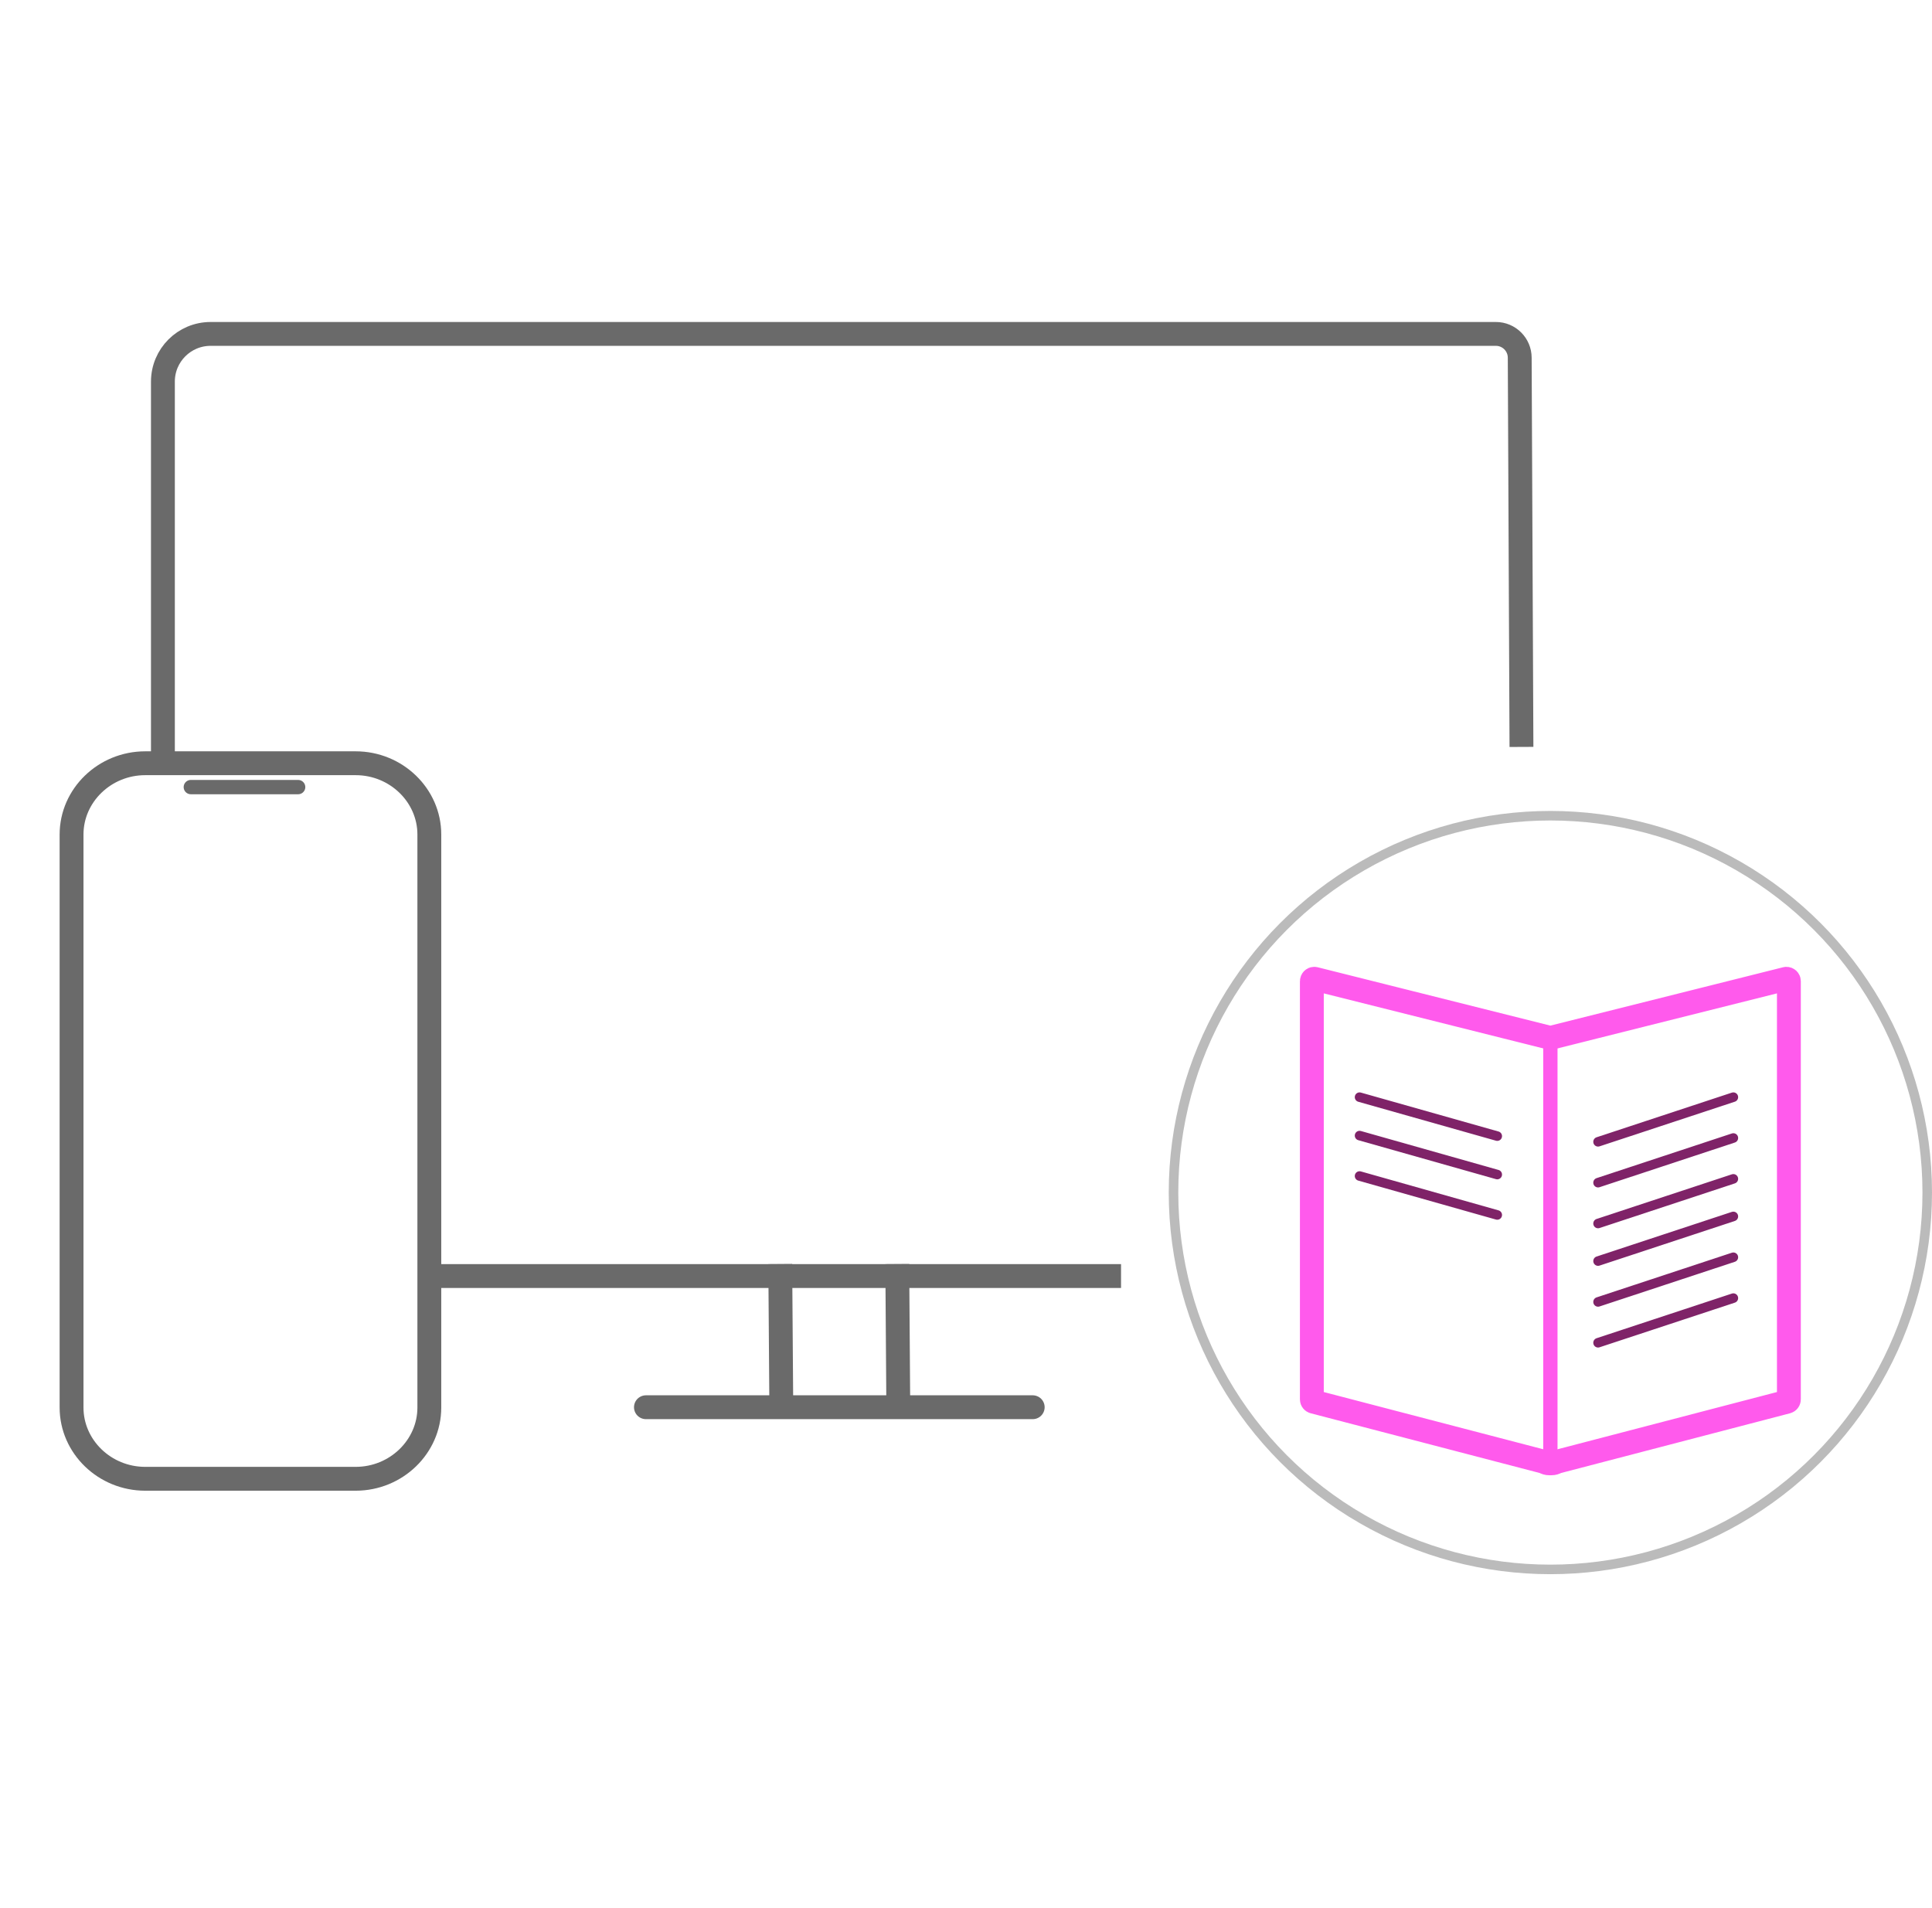 <?xml version="1.0" encoding="UTF-8"?>
<svg width="81px" height="80px" viewBox="0 0 81 80" version="1.1" xmlns="http://www.w3.org/2000/svg" xmlns:xlink="http://www.w3.org/1999/xlink">
    <title>Graphic</title>
    <defs>
        <rect id="path-1" x="-7.27595761e-12" y="0" width="380" height="380" rx="8"></rect>
        <filter x="-8.4%" y="-5.8%" width="116.8%" height="116.8%" filterUnits="objectBoundingBox" id="filter-3">
            <feMorphology radius="2.5" operator="erode" in="SourceAlpha" result="shadowSpreadOuter1"></feMorphology>
            <feOffset dx="0" dy="5" in="shadowSpreadOuter1" result="shadowOffsetOuter1"></feOffset>
            <feGaussianBlur stdDeviation="6" in="shadowOffsetOuter1" result="shadowBlurOuter1"></feGaussianBlur>
            <feColorMatrix values="0 0 0 0 0   0 0 0 0 0   0 0 0 0 0  0 0 0 0.073 0" type="matrix" in="shadowBlurOuter1" result="shadowMatrixOuter1"></feColorMatrix>
            <feMorphology radius="1" operator="erode" in="SourceAlpha" result="shadowSpreadOuter2"></feMorphology>
            <feOffset dx="0" dy="10" in="shadowSpreadOuter2" result="shadowOffsetOuter2"></feOffset>
            <feGaussianBlur stdDeviation="10" in="shadowOffsetOuter2" result="shadowBlurOuter2"></feGaussianBlur>
            <feColorMatrix values="0 0 0 0 0.196   0 0 0 0 0.196   0 0 0 0 0.365  0 0 0 0.153 0" type="matrix" in="shadowBlurOuter2" result="shadowMatrixOuter2"></feColorMatrix>
            <feMerge>
                <feMergeNode in="shadowMatrixOuter1"></feMergeNode>
                <feMergeNode in="shadowMatrixOuter2"></feMergeNode>
            </feMerge>
        </filter>
    </defs>
    <g id="Design" stroke="none" stroke-width="1" fill="none" fill-rule="evenodd">
        <g id="Design---Homepage--Short-version-" transform="translate(-576, -516)">
            <rect fill="#FFFFFF" x="0" y="0" width="1440" height="2929"></rect>
            <g id="Boxes" transform="translate(143, 484)">
                <g id="Box-02---PRODUCT-Guide" transform="translate(401, 0)">
                    <mask id="mask-2" fill="white">
                        <use xlink:href="#path-1"></use>
                    </mask>
                    <g id="Mask-Copy-2">
                        <use fill="black" fill-opacity="1" filter="url(#filter-3)" xlink:href="#path-1"></use>
                        <use fill="#FFFFFF" fill-rule="evenodd" xlink:href="#path-1"></use>
                    </g>
                    <g id="Graphic" mask="url(#mask-2)">
                        <g transform="translate(32, 32)">
                            <g id="Group-13" stroke-width="1" fill-rule="evenodd" transform="translate(3, 14)">
                                <path d="M24.081,45 L40.297,45" id="Combined-Shape" stroke="#6A6A6A" stroke-linecap="round"></path>
                                <line x1="34.622" y1="39.498" x2="34.655" y2="44.133" id="Line-3-Copy" stroke="#6A6A6A" stroke-linecap="square"></line>
                                <line x1="29.716" y1="39.498" x2="29.75" y2="44.133" id="Line-3-Copy-2" stroke="#6A6A6A" stroke-linecap="square"></line>
                                <path d="M11.912,48 L3.088,48 C1.39,48 0,46.655 0,45.012 L0,20.988 C0,19.345 1.39,18 3.088,18 L11.912,18 C13.61,18 15,19.345 15,20.988 L15,45.012 C15,46.655 13.61,48 11.912,48 Z" id="Stroke-1" stroke="#6A6A6A"></path>
                                <g id="Group-12" transform="translate(46, 20)">
                                    <path d="M25.9,7.036 C25.955,7.036 26,7.081 26,7.136 L26,7.136 L26,24.672 C26,24.718 25.969,24.757 25.925,24.769 L25.925,24.769 L16.267,27.288 C16.202,27.329 16.124,27.353 16.041,27.353 L16,27.35 L15.959,27.353 C15.876,27.353 15.798,27.329 15.733,27.288 L6.075,24.769 C6.031,24.757 6,24.718 6,24.672 L6,7.136 C6,7.081 6.045,7.036 6.1,7.036 C6.108,7.036 6.116,7.037 6.124,7.039 L16,9.516 L25.876,7.039 C25.88,7.038 25.884,7.037 25.888,7.037 Z" id="Combined-Shape" stroke="#FF5AEC"></path>
                                    <line x1="8" y1="13.611" x2="13.773" y2="15.245" id="Line-2-Copy-3" stroke="#7F2368" stroke-width="0.4" stroke-linecap="round"></line>
                                    <line x1="8" y1="15.306" x2="13.773" y2="16.939" id="Line-2-Copy-4" stroke="#7F2368" stroke-width="0.4" stroke-linecap="round"></line>
                                    <line x1="8" y1="12" x2="13.773" y2="13.633" id="Line-2-Copy-2" stroke="#7F2368" stroke-width="0.4" stroke-linecap="round"></line>
                                    <line x1="16" y1="10" x2="16" y2="27.018" id="Line-3" stroke="#FF5AEC" stroke-width="0.6" stroke-linecap="square"></line>
                                    <circle id="Oval" stroke="#BBBBBB" stroke-width="0.4" cx="16" cy="16" r="15.8"></circle>
                                </g>
                                <path d="M3.83,17.088 L3.83,17.688 L3.83,2 C3.83,0.895 4.725,-1.15260288e-13 5.83,-1.15463195e-13 L59.715,-1.15463195e-13 C60.266,-1.18810039e-13 60.713,0.445 60.715,0.996 L60.788,17.316 L60.788,17.316" id="Path-4" stroke="#6A6A6A"></path>
                                <line x1="15.5" y1="39.5" x2="43.5" y2="39.5" id="Line-7" stroke="#6A6A6A" stroke-linecap="square"></line>
                                <line x1="5" y1="19" x2="9.5" y2="19" id="Line-4" stroke="#6A6A6A" stroke-width="0.6" stroke-linecap="round"></line>
                                <g id="Line" transform="translate(64, 32)" stroke="#7F2368" stroke-linecap="round" stroke-width="0.4">
                                    <line x1="1.05826459e-12" y1="1.5576429e-13" x2="5.673" y2="1.872" id="Line-2" transform="translate(2.836, 0.936) scale(-1, 1) translate(-2.836, -0.936) "></line>
                                    <line x1="1.05826459e-12" y1="5" x2="5.673" y2="6.872" id="Line-2-Copy-6" transform="translate(2.836, 5.936) scale(-1, 1) translate(-2.836, -5.936) "></line>
                                    <line x1="1.05826459e-12" y1="1.712" x2="5.673" y2="3.585" id="Line-2-Copy" transform="translate(2.836, 2.648) scale(-1, 1) translate(-2.836, -2.648) "></line>
                                    <line x1="1.05826459e-12" y1="6.712" x2="5.673" y2="8.585" id="Line-2-Copy-7" transform="translate(2.836, 7.648) scale(-1, 1) translate(-2.836, -7.648) "></line>
                                    <line x1="1.05826459e-12" y1="3.425" x2="5.673" y2="5.297" id="Line-2-Copy-2" transform="translate(2.836, 4.361) scale(-1, 1) translate(-2.836, -4.361) "></line>
                                    <line x1="1.05826459e-12" y1="8.425" x2="5.673" y2="10.297" id="Line-2-Copy-8" transform="translate(2.836, 9.361) scale(-1, 1) translate(-2.836, -9.361) "></line>
                                </g>
                            </g>
                            <rect id="Rectangle" x="0" y="0" width="80" height="80"></rect>
                        </g>
                    </g>
                </g>
            </g>
        </g>
    </g>
</svg>